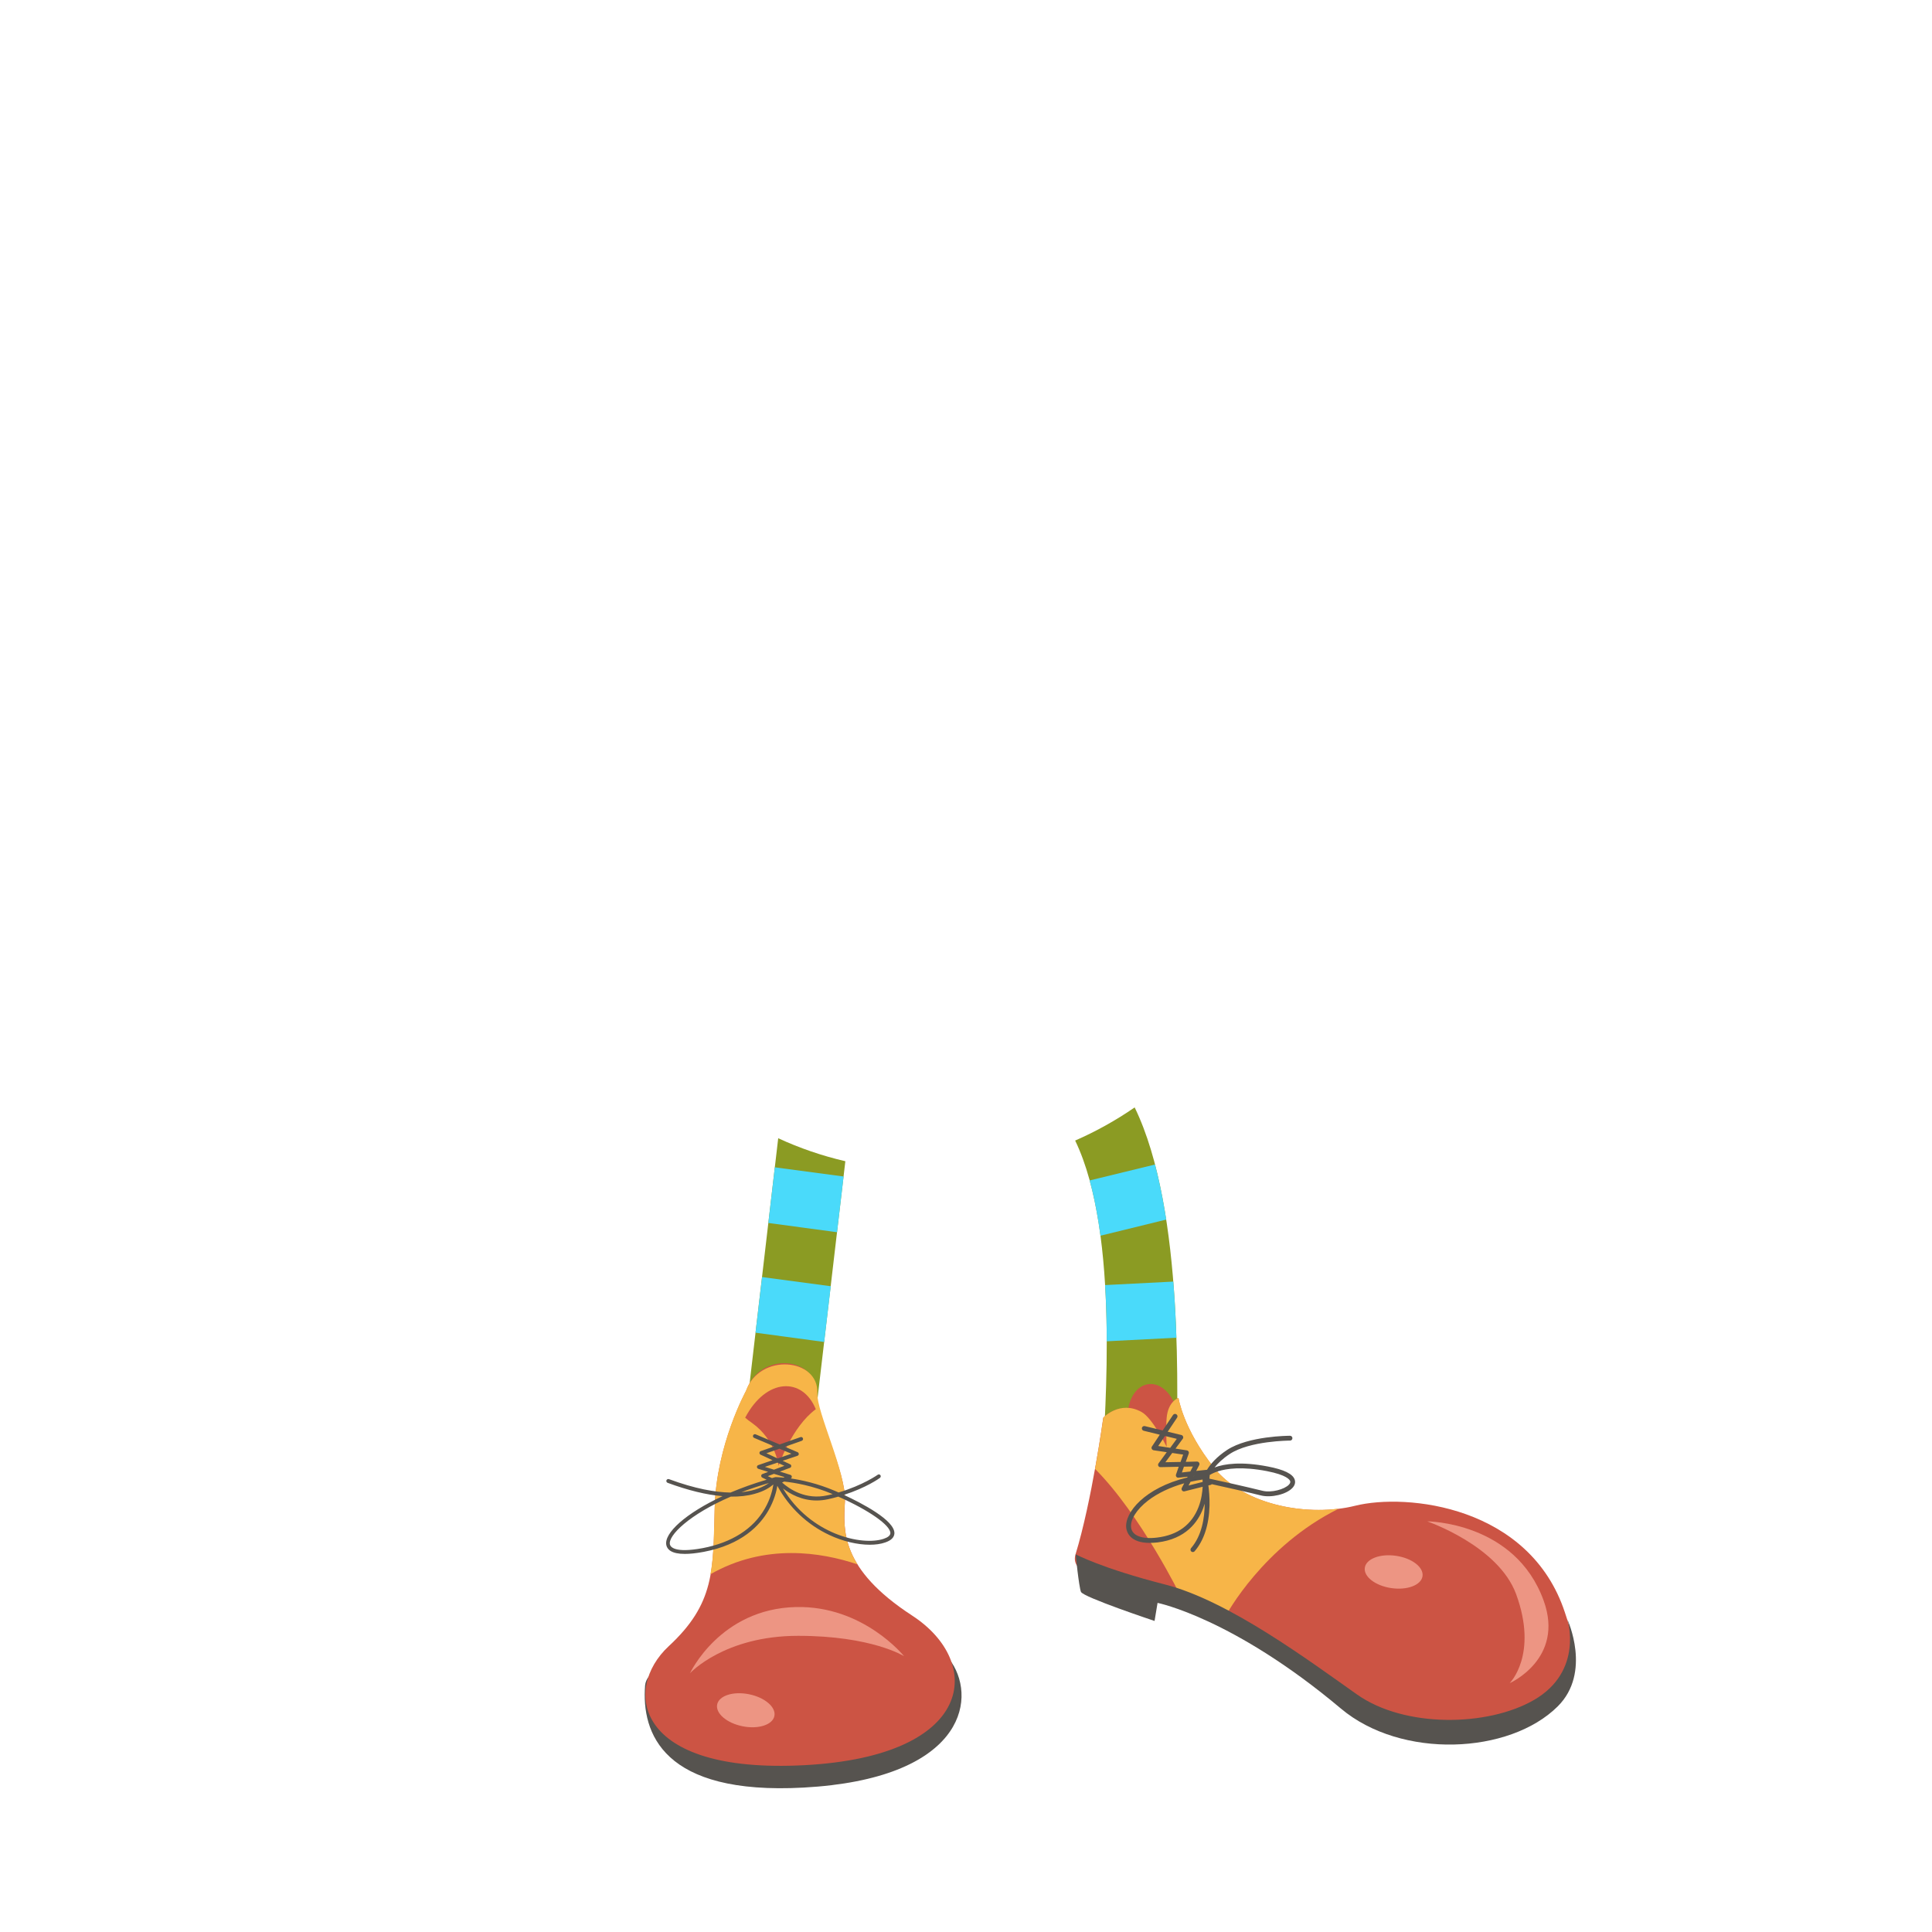<?xml version="1.0" encoding="utf-8"?>
<!-- Generator: Adobe Illustrator 24.2.0, SVG Export Plug-In . SVG Version: 6.00 Build 0)  -->
<svg version="1.1" id="Layer_1" xmlns="http://www.w3.org/2000/svg" xmlns:xlink="http://www.w3.org/1999/xlink" x="0px" y="0px"
	 viewBox="0 0 2000 2000" enable-background="new 0 0 2000 2000" xml:space="preserve">
<g id="ghost-image" display="none">
	<g display="inline" opacity="0.5">
		<path fill="#8A6FE8" d="M1469,1134.6c-57.7-4.7-181.3-73.8-228.1-150.4c-28.4-46.5,24.8-83.6,53.8-36.2
			c31.4,51.3,134.8,115.2,179.9,118.9L1469,1134.6z"/>
		<path fill="#8A6FE8" d="M1525,1005.7l-88.7,33.7c-15.8,6-23.7,23.7-17.8,39.5c6,15.8,23.7,23.7,39.5,17.8l88.7-33.7
			c15.8-6,23.7-23.7,17.8-39.5C1558.6,1007.6,1540.8,999.6,1525,1005.7z"/>
		<path fill="#8A6FE8" d="M1416.4,1155.1l37.8,51.4c10.2,13.6,29.4,16.4,43.1,6.3c13.6-10.2,16.4-29.4,6.3-43.1l-38.8-52.7
			L1416.4,1155.1z"/>
		<path fill="#8A6FE8" d="M1450.7,1158.2l76.8,42.9c14.9,8.2,33.6,2.9,41.8-12c8.2-14.8,2.9-33.6-12-41.8l-57-32.1L1450.7,1158.2z"
			/>
		<path fill="#8A6FE8" d="M1460.3,1121.8l84.6,24.4c16.3,4.7,33.4-4.7,38.2-21c4.7-16.3-4.7-33.4-21-38.2l-86.2-24.9L1460.3,1121.8z
			"/>
		
			<radialGradient id="SVGID_1_" cx="6809.719" cy="-5504.329" r="6.05" gradientTransform="matrix(10.652 0 0 10.652 -71082.141 59733.102)" gradientUnits="userSpaceOnUse">
			<stop  offset="0" style="stop-color:#8065E0"/>
			<stop  offset="1" style="stop-color:#512BD4"/>
		</radialGradient>
		<path fill="url(#SVGID_1_)" d="M1451.6,1168.2c35.6,0,64.4-28.8,64.4-64.4c0-35.6-28.9-64.4-64.4-64.4
			c-35.6,0-64.4,28.8-64.4,64.4C1387.1,1139.3,1416,1168.2,1451.6,1168.2z"/>
		
			<linearGradient id="SVGID_2_" gradientUnits="userSpaceOnUse" x1="432.501" y1="-9634.183" x2="492.279" y2="-9349.471" gradientTransform="matrix(1 0 0 1 694 10730)">
			<stop  offset="0" style="stop-color:#522CD5"/>
			<stop  offset="0.44" style="stop-color:#8A6FE8"/>
		</linearGradient>
		<path fill="url(#SVGID_2_)" d="M1216.5,1374.2c0.7-59.8-7.8-181.1-69.5-282.6l-60.3,36.6c56,92.1,60.2,199.7,58.9,246.6
			C1145.4,1378.6,1181.6,1382.1,1216.5,1374.2z"/>
		<path fill="#522CD5" d="M1145.5,1374.1l55.8-0.3l52.1,298.7l-112.1,0.5c-8.5,0-15-6.8-14.4-15.4L1145.5,1374.1z"/>
		
			<linearGradient id="SVGID_3_" gradientUnits="userSpaceOnUse" x1="468.524" y1="-9358.009" x2="646.134" y2="-9041.353" gradientTransform="matrix(1 0 0 1 694 10730)">
			<stop  offset="0" style="stop-color:#522CD5"/>
			<stop  offset="0.44" style="stop-color:#8A6FE8"/>
		</linearGradient>
		<path fill="url(#SVGID_3_)" d="M1373,1593.9c9.7,7.7,9.5,18.7,8.8,30.4l-2.3,35.8c-0.4,6.4-6,11.7-12.4,11.7l-116.8,0.5
			c-7.3,0-12.8-5.8-12.3-13.1l0.8-37.1c0.9-13.5-3.7-18.4-14.1-31.1c-17.9-21.7-70.7-140-65.7-217.1l57.5-0.3
			C1220.3,1419.5,1280.7,1521.1,1373,1593.9z"/>
		
			<radialGradient id="SVGID_4_" cx="7113.094" cy="-5277.603" r="6.049" gradientTransform="matrix(20.348 -9.260000e-02 9.260000e-02 20.348 -142942.047 109587.891)" gradientUnits="userSpaceOnUse">
			<stop  offset="3.400000e-02" style="stop-color:#522CD5"/>
			<stop  offset="0.996" style="stop-color:#8A6FE8"/>
		</radialGradient>
		<path fill="url(#SVGID_4_)" d="M1381.8,1624.3c0.6-8.2,0.7-16-2.5-22.6l-145.7,0.7c4,5.9,5.7,11.1,5.2,19.7l-0.8,37.1
			c-0.5,7.3,5,13.1,12.3,13.1l116.8-0.5c6.4,0,12-5.3,12.4-11.7L1381.8,1624.3z"/>
		
			<linearGradient id="SVGID_5_" gradientUnits="userSpaceOnUse" x1="103.638" y1="-9638.534" x2="172.368" y2="-9315.179" gradientTransform="matrix(1 0 0 1 694 10730)">
			<stop  offset="0" style="stop-color:#522CD5"/>
			<stop  offset="0.44" style="stop-color:#8A6FE8"/>
		</linearGradient>
		<path fill="url(#SVGID_5_)" d="M847.6,1418.8l-71.3-8.9l40.1-322.5l71.3,8.8L847.6,1418.8z"/>
		<path fill="#522CD5" d="M781.5,1371.7l56.5-0.3l15.6,302l-113.4,0.5c-8.6,0-14.3-6.9-12.7-15.6L781.5,1371.7z"/>
		
			<linearGradient id="SVGID_6_" gradientUnits="userSpaceOnUse" x1="48.799" y1="-9331.011" x2="202.845" y2="-9037.472" gradientTransform="matrix(1 0 0 1 694 10730)">
			<stop  offset="0" style="stop-color:#522CD5"/>
			<stop  offset="0.44" style="stop-color:#8A6FE8"/>
		</linearGradient>
		<path fill="url(#SVGID_6_)" d="M945.7,1595.1c8.7,7.9,8.5,18,6.3,29.8l-6.8,36.2c-1.2,6.5-7.5,11.8-14,11.8l-162.2,0.8
			c-7.4,0-12.2-5.9-10.8-13.2l5.8-37.5c2.6-13.6,0.6-17.7,0.8-35.1c0.5-32.8,15.6-138.2,30.3-216.2l58.2-0.2
			C851.4,1417.6,871.5,1527.9,945.7,1595.1z"/>
		
			<radialGradient id="SVGID_7_" cx="7124.366" cy="-5260.479" r="6.049" gradientTransform="matrix(22.145 -0.101 0.101 22.122 -156376.703 118629.586)" gradientUnits="userSpaceOnUse">
			<stop  offset="3.400000e-02" style="stop-color:#522CD5"/>
			<stop  offset="0.996" style="stop-color:#8A6FE8"/>
		</radialGradient>
		<path fill="url(#SVGID_7_)" d="M763.9,1622.9l-5.8,37.5c-1.4,7.3,3.5,13.3,10.8,13.2l162.2-0.7c6.5,0,12.8-5.3,14-11.8l6.8-36.2
			c1.6-8.6,2.1-16.2-1-22.8l-185.9,0.8C765.4,1609.6,765.5,1614.4,763.9,1622.9z"/>
		<path fill="#8A6FE8" d="M804,455.8L736.5,483l-18.4-73.1l48.4-19.5L804,455.8z"/>
		<path fill="#512BD4" d="M788.8,582c38.2,0,69.1-30.9,69.1-69.1s-30.9-69.1-69.1-69.1s-69.1,30.9-69.1,69.1
			C719.7,551,750.7,582,788.8,582z"/>
		
			<radialGradient id="SVGID_8_" cx="7339.826" cy="-5143.403" r="6.049" gradientTransform="matrix(61.95 0 0 61.95 -453685.031 319400.906)" gradientUnits="userSpaceOnUse">
			<stop  offset="0.474" style="stop-color:#A08BE8"/>
			<stop  offset="0.862" style="stop-color:#8065E0"/>
		</radialGradient>
		<path fill="url(#SVGID_8_)" d="M1300.2,939.7C1325,844.2,1309,768,1309,768h22.4l0.5-0.4c-32.2-175.2-185.6-307.9-370-307.9
			c-207.8,0-376.3,168.5-376.3,376.3s168.4,376.3,376.3,376.3c164,0,303.5-104.9,355-251.2C1318.4,954.8,1318.3,943.6,1300.2,939.7z
			"/>
		<path fill="#D8CFF7" d="M1286.4,1026.5H637.5c14.6,24.8,31.9,47.7,51.5,68.4h545.8C1254.5,1074.2,1271.8,1051.3,1286.4,1026.5z"/>
		
			<radialGradient id="SVGID_9_" cx="7310.328" cy="-5167.413" r="6.049" gradientTransform="matrix(48.258 0 0 48.258 -351550.406 250068.375)" gradientUnits="userSpaceOnUse">
			<stop  offset="9.330000e-02" style="stop-color:#E1DFDD"/>
			<stop  offset="0.9" style="stop-color:#FFFFFF"/>
		</radialGradient>
		<path fill="url(#SVGID_9_)" d="M1300.2,939.7c24.6-94.3,9.2-169.7,8.9-171.6H918.6c0,0-24.6-2.5-24.6,20s0.9,85.9,0.9,156.2
			c0,14.4,11.8,21.4,21.1,21.4C916.1,965.6,1256.6,965.6,1300.2,939.7z"/>
		<path fill="#A08BE8" d="M1065,939.9c0,0,60.1-47.5,71.8-56.3c11.7-8.8,22-9.3,32.7,0s70.8,56.3,70.8,56.3H1065z"/>
		<path fill="#512BD4" d="M1315.4,965.3c0,0,10.4-20.1-15.2-25.7c0-0.1-383.8-0.3-383.8-0.3c-8.9,0-20.4-5.3-21.4-14
			c0,6.2,0,12.5,0,18.8c0,13.1,9.8,20,18.5,21.2c0.9,0.1,1.8,0.2,2.7,0.2h26.2L1315.4,965.3z"/>
		<path fill="#512BD4" d="M1286.5,851.6c0.4-27.3-12.4-49.7-28.7-49.9s-29.8,21.7-30.2,49c-0.4,27.3,12.4,49.7,28.7,49.9
			C1272.6,900.9,1286.1,879,1286.5,851.6z"/>
		<path fill="#8065E0" d="M1256.7,825c-10.8,10.8-10.8,28.2,0,38.9c7.4,7.4,17.8,9.7,27.2,7c1.6-5.9,2.5-12.4,2.6-19.3
			c0.2-13.4-2.8-25.6-7.8-34.6C1270.9,816.4,1262.8,819,1256.7,825z"/>
		<path fill="#512BD4" d="M1020.8,900.9c16.3-0.2,29.1-22.6,28.7-49.9s-13.9-49.3-30.2-49c-16.2,0.2-29.1,22.6-28.7,49.9
			C991,879.2,1004.5,901.2,1020.8,900.9z"/>
		<path fill="#8065E0" d="M1019.8,826.6c-10.8,10.8-10.8,28.2,0,38.9c7.3,7.3,17.7,9.6,27,7c1.8-6.5,2.8-13.8,2.6-21.6
			c-0.2-12.4-3.1-23.7-7.7-32.3C1033.9,818,1025.8,820.6,1019.8,826.6z"/>
		<path fill="#512BD4" d="M1084.8,1115.2l123.2-0.6l-0.5-108.9l-123.2,0.6L1084.8,1115.2z"/>
		<path fill="#FFFFFF" d="M1106.1,1074.5c-0.8,0-1.5-0.3-2.1-0.8c-0.6-0.6-0.9-1.2-0.9-2c0-0.8,0.3-1.5,0.9-2
			c0.6-0.6,1.3-0.8,2.1-0.8c0.8,0,1.5,0.3,2.1,0.8c0.6,0.5,0.9,1.2,0.9,2s-0.3,1.4-0.9,2C1107.7,1074.2,1107,1074.5,1106.1,1074.5z"
			/>
		<path fill="#FFFFFF" d="M1138.9,1074h-5.3l-14.1-22.1c-0.3-0.5-0.7-1.2-0.9-1.8h-0.1c0.1,0.6,0.2,2,0.2,4.1l0,19.7h-4.7l-0.1-30.1
			h5.7l13.6,21.6c0.6,0.9,0.9,1.5,1.1,1.8h0.1c-0.2-0.8-0.2-2.2-0.2-4.1l0-19.4h4.7L1138.9,1074z"/>
		<path fill="#FFFFFF" d="M1161.8,1073.9l-16.5,0l-0.1-30.1l15.8,0v4.2l-10.9,0l0,8.5l10.1,0v4.2l-10.1,0l0,8.9l11.6,0
			L1161.8,1073.9L1161.8,1073.9z"/>
		<path fill="#FFFFFF" d="M1185.2,1048l-8.4,0l0.1,25.9h-4.9l-0.1-25.9l-8.4,0v-4.2l21.7-0.1L1185.2,1048z"/>
		<path fill="#8A6FE8" d="M529.4,1254.2l40.2,57.3c10.8,15.2,31.9,18.7,47.2,7.9c15.2-10.8,18.7-31.9,7.9-47.1L575,1203
			L529.4,1254.2z"/>
		<path fill="#8A6FE8" d="M460.1,1232.5l-11.1,69.2c-2.8,18.4,9.8,35.7,28.3,38.5c18.4,2.8,35.7-9.8,38.5-28.3l11.4-70.9
			L460.1,1232.5z"/>
		<path fill="#8A6FE8" d="M505,1240.3l-9.3,69.4c-2.4,18.5,10.8,35.4,29.2,37.8c18.5,2.4,35.4-10.8,37.8-29.2l9.6-71.2L505,1240.3z"
			/>
		<path fill="#8A6FE8" d="M442.7,1211.8l-25.1,65.4c-6.6,17.5,2.3,37,19.8,43.5c17.5,6.6,37-2.3,43.5-19.8l25.7-67.1L442.7,1211.8z"
			/>
		
			<linearGradient id="SVGID_10_" gradientUnits="userSpaceOnUse" x1="-100.867" y1="-9870.47" x2="-100.867" y2="-9489.58" gradientTransform="matrix(1 0 0 1 694 10730)">
			<stop  offset="0.249" style="stop-color:#967FE6"/>
			<stop  offset="1" style="stop-color:#8A6FE8"/>
		</linearGradient>
		<path fill="url(#SVGID_10_)" d="M489.3,1240.4c-27.9-57-44.2-154.4,1.8-241.6c28-52.9,89.2-120,222.3-139.3l10.7,73.8
			c-80.8,11.7-138.5,46.4-167,100.3c-30.8,58.4-22.6,129.4-0.8,174L489.3,1240.4z"/>
		
			<radialGradient id="SVGID_11_" cx="6799.815" cy="-5493.138" r="6.049" gradientTransform="matrix(11.399 0 0 11.399 -76773.664 63477.133)" gradientUnits="userSpaceOnUse">
			<stop  offset="0" style="stop-color:#8065E0"/>
			<stop  offset="1" style="stop-color:#512BD4"/>
		</radialGradient>
		<path fill="url(#SVGID_11_)" d="M739,954.1c38.1,0,68.9-30.8,68.9-68.9S777,816.3,739,816.3s-68.9,30.8-68.9,68.9
			C670.1,923.2,700.9,954.1,739,954.1z"/>
		
			<radialGradient id="SVGID_12_" cx="7118.895" cy="-5267.982" r="6.049" gradientTransform="matrix(22.729 0 0 22.729 -161301.922 120890.766)" gradientUnits="userSpaceOnUse">
			<stop  offset="0" style="stop-color:#8065E0"/>
			<stop  offset="1" style="stop-color:#512BD4"/>
		</radialGradient>
		<path fill="url(#SVGID_12_)" d="M508.6,1277.3c39.1,0,70.8-31.7,70.8-70.8s-31.7-70.8-70.8-70.8s-70.8,31.7-70.8,70.8
			C437.9,1245.7,469.5,1277.3,508.6,1277.3z"/>
		<path fill="#D8CFF7" d="M739.7,415.8c-26.2,7-53.3-8.4-60.5-34.4c-7.2-26,8.2-52.7,34.5-59.7c26.2-7,53.3,8.4,60.5,34.4
			C781.4,382.1,766,408.8,739.7,415.8z"/>
	</g>
	<g display="inline">
		
			<radialGradient id="SVGID_13_" cx="1010.937" cy="190.407" r="787.427" gradientTransform="matrix(1 0 0 -1 0 2000)" gradientUnits="userSpaceOnUse">
			<stop  offset="0.532" style="stop-color:#FAE969"/>
			<stop  offset="0.961" style="stop-color:#FBB03B"/>
		</radialGradient>
		<path fill="url(#SVGID_13_)" d="M79.4,543.9c126.4,304.5,138.4,601.9,59.6,838.6c-112.3,337.1-25.2,513.5,589.3,568.9
			s1213.1-28,1127-427.4c-92.3-428.3,158.8-636.6,57.6-1153.9c-30.4-155.4-141.4-242-349.8-287.2H539.9
			C206,157.5-12.2,323.2,79.4,543.9z"/>
		
			<radialGradient id="SVGID_14_" cx="1011.379" cy="193.376" r="787.482" gradientTransform="matrix(1 0 0 -1 0 2000)" gradientUnits="userSpaceOnUse">
			<stop  offset="0.532" style="stop-color:#FAE969"/>
			<stop  offset="0.961" style="stop-color:#FBB03B"/>
		</radialGradient>
		<path fill="url(#SVGID_14_)" d="M79.4,543.9c126.4,304.5,138.4,601.9,59.6,838.6c-112.3,337.1-25.2,513.5,589.3,568.9
			s1213.1-28,1127-427.4c-92.3-428.3,158.8-636.6,57.6-1153.9c-30.4-155.4-155.3-250.6-349.8-287.2S858.6,25.8,539.9,83
			S-12.2,323.2,79.4,543.9z"/>
		
			<radialGradient id="SVGID_15_" cx="1042.314" cy="1589.614" r="1364.031" gradientTransform="matrix(1 0 0 -1 0 2000)" gradientUnits="userSpaceOnUse">
			<stop  offset="0" style="stop-color:#E8D441"/>
			<stop  offset="0.62" style="stop-color:#F5E35D"/>
			<stop  offset="0.999" style="stop-color:#FAE969"/>
		</radialGradient>
		<path opacity="0.43" fill="url(#SVGID_15_)" enable-background="new    " d="M1154,1474l747.4-1147.5
			c-29.1-86.1-91.2-150.6-181-193.9l-637.5,1366L1456.4,67.8c-81.5-8.9-183.7-15.7-293.7-18.7l-120.5,1339.8L909.2,49.3
			c-100.5,3-199.6,9.8-288.8,21.4l381.1,1427.9L363.1,130.8c-79.6,29.8-148.1,68.7-199.8,114.5c-6.9,6.9-13.6,13.5-20.2,19.9
			L930.4,1474L89,567.5c1.5,3.7,2.9,7.4,4.3,11.1c0.1,0.2,0.2,0.4,0.2,0.7c5.8,15,11.3,30,16.6,44.9c0,0,0,0.1,0.1,0.2
			c1.3,3.7,2.6,7.3,3.8,11c0.1,0.2,0.2,0.5,0.3,0.8c5.1,14.8,9.8,29.5,14.4,44.2c0.1,0.3,0.2,0.5,0.2,0.8c1.1,3.5,2.1,7,3.2,10.5
			c0.1,0.4,0.2,0.8,0.4,1.2c4.3,14.4,8.3,28.7,12.1,43c0.1,0.6,0.3,1.1,0.4,1.7c0.9,3.3,1.7,6.5,2.5,9.8c0.2,0.7,0.3,1.3,0.5,2
			c3.5,13.9,6.8,27.8,9.9,41.7c0.2,0.9,0.4,1.7,0.6,2.6c0.7,3,1.3,6.1,2,9.1c0.2,0.9,0.4,1.8,0.6,2.7c2.1,10.2,4.2,20.5,6.1,30.7
			c0.1,0.3,0.1,0.5,0.2,0.8c0.6,3,1.1,5.9,1.6,8.9c0.2,1.1,0.4,2.2,0.6,3.3c0.5,2.8,1,5.7,1.5,8.5c0.2,1.1,0.4,2.2,0.6,3.3
			c0.5,2.9,1,5.9,1.4,8.8c0,0,0,0,0,0c1.1,6.7,2.1,13.4,3,20.1c0.1,0.7,0.2,1.3,0.3,2c0.4,2.8,0.8,5.6,1.2,8.4
			c0.2,1.2,0.3,2.4,0.5,3.6c0.4,2.7,0.7,5.5,1.1,8.2c0.1,1.2,0.3,2.3,0.4,3.5c0.4,2.8,0.7,5.7,1,8.5l769.4,626.2L188,1098.8
			c0,0,0,0.1,0,0.1c-0.4,12.9-1,25.8-1.9,38.5c0,0,0,0.1,0,0.1c-0.9,12.8-1.9,25.4-3.2,37.9c0,0,0,0.1,0,0.1
			c-1.3,12.6-2.8,25-4.5,37.3c0,0,0,0.1,0,0.1c-1.7,12.4-3.7,24.6-5.8,36.8l698.1,311.9l-722.7-207.3c0,0,0,0,0,0
			c-1.1,3.8-2.3,7.6-3.5,11.4c-0.4,1.1-0.7,2.3-1.1,3.4c-0.4,1.4-0.9,2.8-1.3,4.2c-1,3-2,6.1-3,9.1c-0.9,2.6-1.7,5.1-2.5,7.6
			c-0.3,0.8-0.5,1.7-0.8,2.5c-0.6,1.7-1.1,3.4-1.6,5.1c-0.3,1-0.6,2-1,3c-0.5,1.5-0.9,3-1.4,4.5c-0.3,1.1-0.7,2.2-1,3.3
			c-0.4,1.4-0.9,2.8-1.3,4.2c-0.3,1.1-0.7,2.2-1,3.4c-0.4,1.3-0.8,2.7-1.2,4c-0.3,1.1-0.7,2.3-1,3.4c-0.4,1.3-0.8,2.6-1.1,3.9
			c-0.3,1.2-0.7,2.3-1,3.5c-0.4,1.3-0.7,2.5-1.1,3.8c-0.3,1.2-0.7,2.3-1,3.5c-0.3,1.2-0.7,2.5-1,3.7c-0.3,1.2-0.7,2.4-1,3.6
			c-0.3,1.2-0.6,2.4-1,3.6s-0.6,2.4-0.9,3.6c-0.3,1.2-0.6,2.3-0.9,3.5c-0.3,1.2-0.6,2.4-0.9,3.6c-0.3,1.2-0.6,2.3-0.8,3.4
			c-0.3,1.2-0.6,2.4-0.9,3.6c-0.3,1.1-0.5,2.2-0.8,3.3c-0.3,1.2-0.6,2.4-0.9,3.7c-0.2,1.1-0.5,2.2-0.7,3.2c-0.3,1.2-0.6,2.5-0.8,3.7
			c-0.2,1-0.4,2-0.7,3c-0.8,3.5-1.5,7-2.2,10.4l752.5,112h351.7l640.1-95.2c-2.9-14.2-5.3-28.2-7.5-41.9c0-0.2-0.1-0.4-0.1-0.6
			c-0.4-2.5-0.8-5-1.1-7.6c-0.1-0.4-0.1-0.7-0.2-1.1c-0.4-2.5-0.7-4.9-1-7.3c-0.1-0.3-0.1-0.7-0.1-1c-1.8-13.1-3.2-26.1-4.4-38.8
			c0-0.5-0.1-0.9-0.1-1.4c-0.2-2.1-0.4-4.3-0.6-6.4c-0.1-0.7-0.1-1.4-0.2-2.1c-0.2-2.1-0.3-4.1-0.5-6.1c-0.1-0.7-0.1-1.4-0.2-2.2
			c-0.1-2.1-0.3-4.1-0.4-6.1c0-0.6-0.1-1.2-0.1-1.8c-0.1-2.2-0.3-4.3-0.4-6.5v0L1233.4,1553l602.6-269.2c0,0,0,0,0,0
			c0.2-3.4,0.4-6.7,0.6-10c0-0.3,0-0.5,0.1-0.8c0.2-3.3,0.4-6.7,0.7-10l0,0c0.8-10.2,1.7-20.4,2.8-30.4c0-0.3,0.1-0.6,0.1-0.8
			c0.3-3.1,0.7-6.3,1-9.4c0-0.2,0-0.3,0.1-0.5c1.1-9.9,2.4-19.7,3.8-29.5c0.1-0.4,0.1-0.9,0.2-1.3c0.4-2.8,0.8-5.6,1.2-8.4
			c0.1-0.4,0.1-0.9,0.2-1.3c1-6.5,2-12.9,3.1-19.4c0-0.1,0-0.1,0-0.2c0.5-3,1-6,1.5-9.1c0.1-0.6,0.2-1.2,0.3-1.9
			c0.4-2.6,0.9-5.1,1.3-7.6c0.1-0.6,0.2-1.3,0.3-1.9c0.5-2.8,1-5.7,1.6-8.6c0-0.2,0.1-0.4,0.1-0.7c0.6-3.2,1.2-6.5,1.8-9.7
			L1134.7,1550l764.7-622.3c1.2-5.7,2.4-11.4,3.6-17.1c0,0,0,0,0-0.1c6.6-31.5,12.8-63.7,18.1-96.9c0,0,0-0.1,0-0.1
			c0.5-2.9,0.9-5.9,1.4-8.8c0-0.2,0.1-0.4,0.1-0.6c0.4-2.8,0.8-5.6,1.3-8.4c0-0.3,0.1-0.6,0.1-0.9c0.4-2.7,0.8-5.5,1.2-8.2
			c0.1-0.3,0.1-0.7,0.1-1c0.4-2.7,0.8-5.4,1.1-8.1c0.1-0.4,0.1-0.8,0.2-1.1c0.4-2.7,0.7-5.4,1.1-8.1c0.1-0.4,0.1-0.8,0.2-1.2
			c0.3-2.7,0.7-5.4,1-8.2c0.1-0.4,0.1-0.8,0.1-1.1c0.3-2.8,0.7-5.5,1-8.3c0-0.3,0.1-0.7,0.1-1c0.3-2.8,0.6-5.7,0.9-8.5
			c0-0.3,0.1-0.6,0.1-0.9c0.3-3,0.6-5.9,0.9-8.9c0-0.2,0-0.4,0.1-0.6c0.3-3.1,0.6-6.2,0.9-9.4c0,0,0-0.1,0-0.1
			c2.6-29,4.2-58.9,4.6-90c0,0,0,0,0,0L1154,1474z"/>
		<path fill="#9C9894" d="M105.1,1511.7c-44.7,253.8,92.7,391.8,623.3,439.7c614.5,55.4,1213.1-28,1127-427.4
			c-0.6-2.6-1.1-5.1-1.6-7.7C1577.2,1503.3,599.6,1462.6,105.1,1511.7z"/>
	</g>
</g>
<g id="bot-base" display="none">
	<g display="inline">
		
			<radialGradient id="SVGID_16_" cx="7339.826" cy="-5143.403" r="6.049" gradientTransform="matrix(61.95 0 0 61.95 -453685.031 319400.906)" gradientUnits="userSpaceOnUse">
			<stop  offset="0.474" style="stop-color:#A08BE8"/>
			<stop  offset="0.862" style="stop-color:#8065E0"/>
		</radialGradient>
		<path fill="url(#SVGID_16_)" d="M1300.2,939.7C1325,844.2,1309,768,1309,768h22.4l0.5-0.4c-32.2-175.2-185.6-307.9-370-307.9
			c-207.8,0-376.3,168.5-376.3,376.3s168.4,376.3,376.3,376.3c164,0,303.5-104.9,355-251.2C1318.4,954.8,1318.3,943.6,1300.2,939.7z
			"/>
		<path fill="#D8CFF7" d="M1286.4,1026.5H637.5c14.6,24.8,31.9,47.7,51.5,68.4h545.8C1254.5,1074.2,1271.8,1051.3,1286.4,1026.5z"/>
		
			<radialGradient id="SVGID_17_" cx="7310.328" cy="-5167.413" r="6.049" gradientTransform="matrix(48.258 0 0 48.258 -351550.406 250068.375)" gradientUnits="userSpaceOnUse">
			<stop  offset="9.330000e-02" style="stop-color:#E1DFDD"/>
			<stop  offset="0.9" style="stop-color:#FFFFFF"/>
		</radialGradient>
		<path fill="url(#SVGID_17_)" d="M1300.2,939.7c24.6-94.3,9.2-169.7,8.9-171.6H918.6c0,0-24.6-2.5-24.6,20s0.9,85.9,0.9,156.2
			c0,14.4,11.8,21.4,21.1,21.4C916.1,965.6,1256.6,965.6,1300.2,939.7z"/>
		<path fill="#A08BE8" d="M1065,939.9c0,0,60.1-47.5,71.8-56.3c11.7-8.8,22-9.3,32.7,0s70.8,56.3,70.8,56.3H1065z"/>
		<path fill="#512BD4" d="M1315.4,965.3c0,0,10.4-20.1-15.2-25.7c0-0.1-383.8-0.3-383.8-0.3c-8.9,0-20.4-5.3-21.4-14
			c0,6.2,0,12.5,0,18.8c0,13.1,9.8,20,18.5,21.2c0.9,0.1,1.8,0.2,2.7,0.2h26.2L1315.4,965.3z"/>
		<path fill="#512BD4" d="M1084.8,1115.2l123.2-0.6l-0.5-108.9l-123.2,0.6L1084.8,1115.2z"/>
		<path fill="#FFFFFF" d="M1106.1,1074.5c-0.8,0-1.5-0.3-2.1-0.8c-0.6-0.6-0.9-1.2-0.9-2c0-0.8,0.3-1.5,0.9-2
			c0.6-0.6,1.3-0.8,2.1-0.8c0.8,0,1.5,0.3,2.1,0.8c0.6,0.5,0.9,1.2,0.9,2s-0.3,1.4-0.9,2C1107.7,1074.2,1107,1074.5,1106.1,1074.5z"
			/>
		<path fill="#FFFFFF" d="M1138.9,1074h-5.3l-14.1-22.1c-0.3-0.5-0.7-1.2-0.9-1.8h-0.1c0.1,0.6,0.2,2,0.2,4.1l0,19.7h-4.7l-0.1-30.1
			h5.7l13.6,21.6c0.6,0.9,0.9,1.5,1.1,1.8h0.1c-0.2-0.8-0.2-2.2-0.2-4.1l0-19.4h4.7L1138.9,1074z"/>
		<path fill="#FFFFFF" d="M1161.8,1073.9l-16.5,0l-0.1-30.1l15.8,0v4.2l-10.9,0l0,8.5l10.1,0v4.2l-10.1,0l0,8.9l11.6,0
			L1161.8,1073.9L1161.8,1073.9z"/>
		<path fill="#FFFFFF" d="M1185.2,1048l-8.4,0l0.1,25.9h-4.9l-0.1-25.9l-8.4,0v-4.2l21.7-0.1L1185.2,1048z"/>
	</g>
	<g display="inline">
		<ellipse fill="#CC5444" cx="1153.7" cy="943.1" rx="81.2" ry="67"/>
		
			<ellipse transform="matrix(0.969 -0.246 0.246 0.969 -189.096 311.091)" fill="#ED9583" cx="1150.2" cy="912.1" rx="24.9" ry="16.9"/>
	</g>
	<g display="inline">
		<path fill="#DC624F" d="M529.9,1254.2l40.2,57.3c10.8,15.2,31.9,18.7,47.2,7.9c15.2-10.8,18.7-31.9,7.9-47.1l-49.7-69.3
			L529.9,1254.2z"/>
		<path fill="#DC624F" d="M460.6,1232.5l-11.1,69.2c-2.8,18.4,9.8,35.7,28.3,38.5c18.4,2.8,35.7-9.8,38.5-28.3l11.4-70.9
			L460.6,1232.5z"/>
		<path fill="#DC624F" d="M505.4,1240.3l-9.3,69.4c-2.4,18.5,10.8,35.4,29.2,37.8c18.5,2.4,35.4-10.8,37.8-29.2l9.6-71.2
			L505.4,1240.3z"/>
		<path fill="#DC624F" d="M443.2,1211.8l-25.1,65.4c-6.6,17.5,2.3,37,19.8,43.5c17.5,6.6,37-2.3,43.5-19.8l25.7-67.1L443.2,1211.8z"
			/>
		<path fill="#8B9B23" d="M489.8,1240.4c-27.9-57-44.2-154.4,1.8-241.6c28-52.9,89.2-120,222.3-139.3l10.7,73.8
			c-80.8,11.7-138.5,46.4-167,100.3c-30.8,58.4-22.6,129.4-0.8,174L489.8,1240.4z"/>
		<path fill="#DC624F" d="M739.4,954.1c38.1,0,68.9-30.8,68.9-68.9s-30.8-68.9-68.9-68.9s-68.9,30.8-68.9,68.9
			C670.5,923.2,701.4,954.1,739.4,954.1z"/>
		<path fill="#CC5444" d="M509.1,1277.3c39.1,0,70.8-31.7,70.8-70.8s-31.7-70.8-70.8-70.8s-70.8,31.7-70.8,70.8
			C438.3,1245.7,470,1277.3,509.1,1277.3z"/>
		<path fill="#4ADAFA" d="M486.1,1009.7c-8.5,18.2-14.4,36.7-18.1,55.2l72.1,20.4c3-17.6,8.6-35.1,17.3-51.6
			c0.6-1.1,1.2-2.2,1.8-3.3L486.1,1009.7z"/>
		<path fill="#4ADAFA" d="M590.6,990.7c13.9-12.9,30.3-23.9,49.1-32.8l-54.9-55.4c-18.3,10.8-33.8,22.8-46.8,35.2L590.6,990.7z"/>
	</g>
	<g display="inline">
		<path fill="#8B9B23" d="M1313.5,971.5c-8.4,21.8-18.8,42.6-30.9,62.2c57.5,54.7,142.1,97.3,186.9,100.9l5.6-67.6
			C1436.7,1063.8,1356,1017,1313.5,971.5z"/>
		<path fill="#4ADAFA" d="M1306.2,1054.4c15.1,12.2,31.2,23.4,47.4,33.4l37.2-55.7c-16.4-9.9-32.8-21.3-47.6-33.3L1306.2,1054.4z"/>
		<path fill="#CC5444" d="M1520.6,995.9l-83.6,44.8c-14.9,8-20.5,26.6-12.6,41.4c8,14.9,26.5,20.5,41.4,12.6l83.6-44.8
			c14.9-8,20.5-26.5,12.6-41.4C1554.1,993.5,1535.5,987.9,1520.6,995.9z"/>
		<path fill="#CC5444" d="M1452.4,1169.1c35.6,0,64.4-28.8,64.4-64.4s-28.9-64.4-64.4-64.4c-35.6,0-64.4,28.8-64.4,64.4
			C1388,1140.2,1416.8,1169.1,1452.4,1169.1z"/>
		<g>
			<g>
				<path fill="#56534F" d="M1339.8,1258.8c-3.1,0-6.3-1.2-8.6-3.7c-4.6-4.8-4.5-12.4,0.3-17l377.3-363.9c4.8-4.6,12.4-4.5,17,0.3
					s4.5,12.4-0.3,17l-377.3,363.9C1345.8,1257.6,1342.8,1258.8,1339.8,1258.8z"/>
			</g>
			<circle fill="#8B9B23" cx="1718.2" cy="883.4" r="31.8"/>
			<circle fill="#8B9B23" cx="1340.9" cy="1248.4" r="31.8"/>
		</g>
		<g>
			<path fill="#DC624F" d="M1550.4,1078.5l-56.2-12.9c-16.5-3.9-32.9,6.3-36.8,22.8c-3.9,16.5,6.3,32.9,22.7,36.8l56.2,12.9
				c16.5,3.9,32.9-6.3,36.8-22.8C1577.2,1098.8,1566.9,1082.3,1550.4,1078.5z"/>
			<path fill="#DC624F" d="M1528.6,1112.6l-56.4-11.8c-16.5-3.6-32.8,7-36.4,23.4c-3.6,16.5,7,32.8,23.4,36.4l56.4,11.8
				c16.5,3.6,32.8-7,36.4-23.4C1555.7,1132.5,1545.1,1116.2,1528.6,1112.6z"/>
			<path fill="#DC624F" d="M1492.3,1138.9l-56.4-11.8c-16.5-3.6-32.8,7-36.4,23.4c-3.6,16.5,7,32.8,23.4,36.4l56.4,11.8
				c16.5,3.6,32.8-7,36.4-23.4C1519.4,1158.7,1508.9,1142.4,1492.3,1138.9z"/>
		</g>
	</g>
	<g display="inline">
		<path fill="#4ADAFA" d="M1024.9,665.4c30.8,0,57.5,21.5,71.3,53.1c-4.1-51.1-36.2-90.9-75.1-90.9c-41.7,0-75.5,45.7-75.5,102
			c0,4.3,0.2,8.5,0.6,12.7C955,698.1,986.9,665.4,1024.9,665.4z"/>
		<path fill="#4ADAFA" d="M1179.3,665.4c-30.8,0-57.5,21.5-71.3,53.1c4.1-51.1,36.2-90.9,75.1-90.9c41.7,0,75.6,45.7,75.6,102
			c0,4.3-0.2,8.5-0.6,12.7C1249.1,698.1,1217.2,665.4,1179.3,665.4z"/>
		<g>
			<path fill="#CC5444" d="M1431.6,566.1c-1.8-11.5-8.1-21.2-16.7-27.7c1.1-4.8,1.4-9.9,0.6-15c-0.6-3.8-1.7-7.3-3.3-10.6
				c10.7-10.6,16.3-26,13.8-42c-4.2-26.4-29-44.4-55.4-40.2c-6.4,1-12.3,3.2-17.5,6.4c-9.3-8.8-22.4-13.3-36.1-11.1
				c-0.1,0-0.2,0-0.3,0c-7.9-15.2-24.9-24.4-42.7-21.5c-10.4,1.6-19.3,7.1-25.5,14.8c-5.2-14.1-18.7-24.1-34.6-24.1
				c-12.5,0-23.5,6.2-30.1,15.6c-5.9-6.2-14.2-10.1-23.4-10.1c-17.9,0-32.4,14.5-32.4,32.4c0,0.5,0,1,0,1.5
				c-3.7-0.3-7.5-0.1-11.4,0.5c-22.1,3.5-38.6,21-41.8,42c131.5,41.3,231.8,152.8,257.1,290.6l-0.5,0.4H1309c0,0,1.6,7.4,3,20.6
				c4.4,0.6,8.9,0.6,13.5-0.2c25.4-4,42.7-27.9,38.7-53.3c-1.3-8.4-4.8-15.9-9.8-22c1.5-1.7,2.8-3.7,3.8-5.7
				c5.9,1.7,12.3,2.2,18.8,1.2c23.4-3.7,39.3-25.6,35.6-49c-1.6-9.8-6.4-18.3-13.1-24.7c3.6-6.1,5.2-13.5,4-21
				c0-0.2-0.1-0.4-0.1-0.7C1422.6,606.7,1434.9,586.9,1431.6,566.1z"/>
			<path fill="#E86E58" d="M1295.1,488.4c4.5-6.2,11.4-10.5,19.6-11.4c15.3-1.7,29.1,9.4,30.8,24.7c0.2,1.8,0.2,3.6,0.1,5.4
				c3.9-5.4,5.9-12.2,5.1-19.4c-1.7-15.3-15.5-26.4-30.8-24.7C1306.3,464.5,1296.1,475.4,1295.1,488.4z"/>
			<path fill="#E86E58" d="M1217.5,549.5c-1.8-7.4-0.7-15.5,3.9-22.3c8.6-12.8,25.9-16.2,38.7-7.6c1.5,1,2.9,2.2,4.1,3.4
				c-1.6-6.5-5.5-12.4-11.5-16.4c-12.8-8.6-30.1-5.2-38.7,7.6C1206.5,525.5,1208.2,540.3,1217.5,549.5z"/>
			<path fill="#E86E58" d="M1294.2,586.1c3-6.8,8.8-12.5,16.6-15.2c14.6-5.1,30.3,2.2,35.3,16.3c0.6,1.7,1,3.3,1.2,5
				c2.7-6,3.1-12.9,0.8-19.5c-4.9-14.1-20.7-21.4-35.3-16.3C1300,560.9,1292.4,573.5,1294.2,586.1z"/>
			<path fill="#E86E58" d="M1225.1,494.5c-1.8-7.4-0.7-15.5,3.9-22.3c8.6-12.8,25.9-16.2,38.7-7.6c1.5,1,2.9,2.2,4.1,3.4
				c-1.6-6.5-5.5-12.4-11.5-16.4c-12.8-8.6-30.1-5.2-38.7,7.6C1214.1,470.4,1215.8,485.2,1225.1,494.5z"/>
			<path fill="#E86E58" d="M1329.4,652.2c4.7-5.8,11.8-9.8,20-10.4c15.4-1.1,28.7,10.1,29.8,25c0.1,1.8,0.1,3.5-0.1,5.2
				c4.1-5.1,6.4-11.6,5.9-18.6c-1.1-14.9-14.4-26.1-29.8-25C1341.6,629.4,1331,639.6,1329.4,652.2z"/>
		</g>
		<g>
			<path fill="#8B9B23" d="M747.6,506.6c3.2-87.9-4.4-130.6-9.4-148.7c-2.2-7.8-0.1-16.2,5.5-22.1c22.6-23.9,85.4-78.4,185-74.8
				c80.6,2.9,112.8,13.9,117.9,44.7s53.2,157.9,66.4,171C1126.1,489.9,747.6,506.6,747.6,506.6z"/>
			<path fill="#4ADAFA" d="M747.6,506.6c0,0,378.4-16.7,365.2-29.8c-6.4-6.4-21.1-39.8-35.1-75.9c-14-9.8-32-20.3-79.3-23.2
				c-108.4-6.6-210.7,45.9-250.2,77.7C748.5,470.5,748.3,487.5,747.6,506.6z"/>
			<path fill="#8B9B23" d="M707.2,503.3c138.2-47,310.1-75.8,430.4-74.3c1.5,22.9-3.1,57.7-66.4,61.9
				c-155.1,10.3-264.6,43.7-329.3,66C698.2,571.9,693.2,520,707.2,503.3z"/>
		</g>
		<g>
			<g>
				<path fill="#CC5444" d="M757.6,587.4c3.1-10.4-1.1-21.2-9.7-27c4.8-5.3,7.8-12.4,7.8-20.2c0-15.9-12.4-29-28-30.1
					c-0.1-0.2-0.2-0.3-0.4-0.5c8.1-13.5,6.3-31.2-5.3-42.9c-13.7-13.7-36-13.7-49.7,0c-1.7,1.7-3.2,3.5-4.5,5.5
					c-5-15-17-27.4-33.3-32.3c-18.3-5.5-37.3,0-50,12.7c-4.1-9.6-13.6-16.3-24.6-16.3c-14.8,0-26.8,12-26.8,26.8c0,0.3,0,0.6,0,0.8
					c-4-2.4-8.3-4.3-12.9-5.7c-27.6-8.2-56.6,5.2-68.6,30.5c-5.2-2.5-11.1-3.9-17.3-3.9c-22.2,0-40.2,18-40.2,40.2
					c0,19.3,13.6,35.5,31.8,39.3c0.1,4.4,1,8.6,2.7,12.4c-17.5,3.9-30.6,19.5-30.6,38.1c0,19.2,13.8,35.1,32,38.4
					c-11.8,18.8-9.5,43.8,6.8,60.1c15.2,15.2,38.1,18.2,56.3,9c4.6,13.1,15.1,23.8,29.4,28.1c3.8,1.1,7.6,1.7,11.3,1.8
					c-4.5,22.4,8.7,44.9,31.1,51.6c36.3,4.1,43-18.2,43-18.2s17.2,4.5,34.3-2c-0.4-0.4-0.8-0.8-1.2-1.2c9.2-2.8,16.9-10.1,19.8-20
					c2.7-9.1,0.9-18.5-4.2-25.7c2.7,1.5,5.7,2.8,8.8,3.8c22.7,6.8,46.5-6.2,53.3-28.8c3.5-11.8,1.7-24-4.1-33.8
					c17.4-3.1,32.5-15.7,37.8-33.8c4.4-14.9,1.3-30.3-7.1-42C751.1,599.2,755.7,594,757.6,587.4z"/>
				<g>
					<path fill="#E86E58" d="M503,509.3c3.4-6.8,9.5-12.2,17.4-14.5c14.8-4.2,30.2,4.5,34.4,19.3c0.5,1.8,0.8,3.5,1,5.3
						c3-6,3.8-13,1.9-20c-4.2-14.8-19.6-23.5-34.4-19.3C510.1,483.8,501.9,496.2,503,509.3z"/>
					<path fill="#E86E58" d="M454.1,608.9c-3-7-3.2-15.2,0.2-22.6c6.4-14,22.9-20.2,37-13.9c1.7,0.8,3.2,1.7,4.6,2.7
						c-2.7-6.1-7.5-11.3-14.1-14.3c-14-6.4-30.6-0.2-37,13.9C439.3,587,443.4,601.3,454.1,608.9z"/>
					<path fill="#E86E58" d="M607.9,570.7c1-9,5.8-17.8,13.8-24.3c15.1-12,36.1-10.8,46.9,2.7c1.3,1.6,2.3,3.3,3.2,5.1
						c0.9-7.9-1-15.8-6.1-22.1c-10.8-13.6-31.8-14.8-46.9-2.7C605.5,540,601.3,557.4,607.9,570.7z"/>
					<path fill="#E86E58" d="M555.7,710.7c1.8-7.2,6.7-13.8,13.9-17.8c13.5-7.4,30.3-2.8,37.5,10.3c0.8,1.5,1.5,3.1,2,4.8
						c1.6-6.4,1-13.2-2.4-19.4c-7.2-13.1-24-17.7-37.5-10.3C557.3,684.9,551.9,698.6,555.7,710.7z"/>
					<path fill="#E86E58" d="M645.6,611.2c7.5-0.3,15.2,2.4,21,8.1c11,10.8,11.4,28.2,1,38.8c-1.2,1.3-2.6,2.4-4,3.3
						c6.6-0.3,13-2.9,17.8-7.9c10.5-10.7,10-28-1-38.8C670.8,605.3,656.1,604.1,645.6,611.2z"/>
				</g>
			</g>
			<path fill="#E86E58" d="M518.5,655.6c-3-7-3.2-15.2,0.2-22.6c6.4-14,22.9-20.2,37-13.9c1.7,0.8,3.2,1.7,4.6,2.7
				c-2.7-6.1-7.5-11.3-14.1-14.3c-14-6.4-30.6-0.2-37,13.9C503.6,633.7,507.8,648,518.5,655.6z"/>
		</g>
	</g>
</g>
<g id="asset">
	<g>
		<path fill="#8B9B23" d="M805.6,1178.3l-33.7,288.9c3.7,3.2,14.5,2.3,17.9,5l21.2-1.1l34-12.3l30.1-256.7
			C851,1196.5,827.7,1188.5,805.6,1178.3z"/>
		<path fill="#8B9B23" d="M1113,1180.7c47,97.3,29.9,285.9,28.7,330.6c-0.2,3.9,41.3,7.1,76.2-0.8c0.6-56.8,8.9-257.2-43.3-364.1
			C1155.3,1159.7,1134.7,1171.2,1113,1180.7z"/>
		<path fill="#CC5444" d="M1167.1,1466.1c1.7-40.2,38.5-46.1,51.3-6.7c9.2,28.2-2.2,49.1-12.3,49.1S1167.1,1466.1,1167.1,1466.1z"/>
		<path fill="#CC5444" d="M1620,1669.3c-36.3-110.5-163.8-123.9-217.4-110.5c-45.7,11.4-113.7,1-145.9-39.4
			c-32-40.2-36.8-72.2-36.8-72.2s-10.8,3.3-12.3,20.8c-0.9,10.2,0,29.8,0,29.8s-14.5-29.8-26.1-36.1c-22.4-12.3-39.4,5.9-39.4,5.9
			s-11.9,86.7-28.7,141.4c-9.5,31,78.1,34.6,101.6,44.7s115,64.7,177.5,103.8s170.5,47.9,212.1,2.2
			C1639,1722,1627.6,1692.5,1620,1669.3z"/>
		<path fill="#F7B548" d="M1256.8,1519.3c-32-40.2-36.8-72.2-36.8-72.2s-10.8,3.3-12.3,20.8c-0.9,10.2,0,29.8,0,29.8
			s-14.5-29.8-26.1-36.1c-22.4-12.3-39.4,5.9-39.4,5.9s-3.2,23.2-8.6,53.1c47.6,47.8,88.8,132.1,88.8,132.1l46.9,19.3
			c0,0,38.2-71.5,116.5-110.2C1341.4,1567.3,1285.2,1555,1256.8,1519.3z"/>
		<path fill="#56534F" d="M1340.3,1531.8c-1.9-6-11.1-10.5-27.9-13.7c-27.5-5.3-44.8-2.8-55.1,1c3.5-4.3,8.5-9.2,15.8-14
			c20.9-13.7,61.8-13.8,62.3-13.8c1.4,0,2.5-1.1,2.5-2.5s-1.1-2.5-2.5-2.5c-1.7,0-42.9,0.2-65,14.6c-11.1,7.3-17.4,14.8-20.9,20.6
			l-11.2,1.2l3.1-6c0.4-0.8,0.4-1.7-0.1-2.5s-1.3-1.2-2.2-1.2l-11.6,0.3l3.1-8.6c0.2-0.7,0.2-1.5-0.2-2.1s-1-1.1-1.8-1.2l-11.7-1.8
			l7.5-10.2c0.5-0.7,0.6-1.6,0.3-2.3c-0.3-0.8-0.9-1.4-1.8-1.6l-14.1-3.4l9.7-14.5c0.8-1.2,0.5-2.7-0.7-3.5s-2.7-0.5-3.5,0.7
			l-10.7,16l-18.5-4.5c-1.3-0.3-2.7,0.5-3,1.8c-0.3,1.3,0.5,2.7,1.8,3l16.7,4.1l-8.1,12.2c-0.5,0.7-0.6,1.6-0.2,2.4
			c0.3,0.8,1.1,1.3,1.9,1.5l13.6,2l-8.5,11.6c-0.6,0.8-0.6,1.8-0.2,2.6c0.4,0.8,1.3,1.4,2.3,1.3l18.8-0.4l-2.8,8
			c-0.3,0.8-0.1,1.7,0.4,2.4c0.5,0.7,1.4,1,2.2,0.9l9.4-1l-0.4,0.8c-43.8,10.6-65.2,36.4-63.1,52.4c0.5,3.9,3.7,15.3,24.2,15.3
			c2.5,0,5.2-0.2,8.2-0.5c29.3-3.6,41.8-21.1,47.1-35.1c0.6-1.7,1.2-3.3,1.7-5c-0.1,14.7-2.9,33-14.1,46c-0.9,1-0.8,2.6,0.2,3.5
			c0.5,0.4,1.1,0.6,1.6,0.6c0.7,0,1.4-0.3,1.9-0.9c9.6-11.1,14.9-27.4,15.4-47.3c0.2-8.6-0.6-16-1.2-20.8l2.2-0.5
			c0.6-0.1,1-0.4,1.3-0.8c12.2,2.7,36.6,8.1,51,11.7c10.5,2.6,26.3-1.1,32.5-7.8C1340.4,1537.7,1341.2,1534.7,1340.3,1531.8z
			 M1232.4,1533.9c4.1-0.9,8.3-1.7,12.6-2.3c0,0.2-0.1,0.3-0.1,0.3c0,0,0,0.1,0,0.1c0,0.1,0,0.2,0,0.2c0,0.1,0,0.2,0,0.2
			c0,0,0,0.1,0,0.1c0,0,0.1,0.6,0.1,1.6l-14.6,3.7L1232.4,1533.9z M1199,1496.9l7-10.4l12.2,3l-6.8,9.3L1199,1496.9z M1206.4,1513.7
			l7.1-9.6l11.3,1.7l-2.7,7.6L1206.4,1513.7z M1223.5,1524.3l2.1-6l9.3-0.2l-2.7,5.2L1223.5,1524.3z M1235.4,1528l1.3-0.1
			c-0.4,0.1-0.9,0.2-1.3,0.2L1235.4,1528z M1197.8,1591.7c-15.7,1.9-25.8-2-26.9-10.4c-1-8,5.6-18.7,17.4-27.8
			c10-7.7,23-13.9,37.6-18l-2.5,4.8c-0.4,0.9-0.3,1.9,0.3,2.7c0.5,0.6,1.2,0.9,2,0.9c0.2,0,0.4,0,0.6-0.1l18.7-4.7
			c-0.3,5.2-1.2,12.9-4.2,20.8C1233.7,1578.4,1219.3,1589.1,1197.8,1591.7z M1334.3,1536.9c-4.5,4.8-18.1,8.7-27.6,6.3
			c-16.1-4-44.3-10.3-54.7-12.5l0.3-3.8c2-1.2,4.8-2.6,8.5-3.8c8.8-2.8,24.8-5.2,50.7-0.2c20.5,4,23.6,8.9,24.1,10.4
			C1335.7,1533.8,1336.1,1535,1334.3,1536.9z"/>
		<path fill="#56534F" d="M667.8,1744.8c-3.9,49.2,18.4,113.7,164.1,105.7c162.8-8.9,180-89.1,153.2-129.6S672,1691.9,667.8,1744.8z
			"/>
		<path fill="#CC5444" d="M772.8,1439c0,0-31.3,56.7-32.9,121.8s0,99.2-47.7,143.4c-47.7,44.2-36,132.5,140.7,123.1
			s185.9-106.4,111.3-154.9c-74.5-48.5-71.2-88.3-69.5-118c1.7-29.7-31.3-93.8-30.4-113.3C845.9,1404.8,787,1398.5,772.8,1439z"/>
		<path fill="#F7B548" d="M887.6,1619.4c-15.6-25.2-14-47-13-65.1c1.7-29.7-29.4-92.7-28.5-112.2c1.7-36.2-60-42.2-74.2-1.7
			c0,0-30.4,55.3-32.1,120.4c-0.7,27.4-0.8,49.4-4.3,68.8C792,1597.4,850.1,1606.8,887.6,1619.4z"/>
		<path fill="#CC5444" d="M844.5,1458.8c-13.7-33.5-51.3-32.6-73.1,8.8c2.1,1.8,4.5,3.7,7.3,5.6c24.3,17.4,27.3,44.2,27.3,44.2
			S819.4,1477.3,844.5,1458.8z"/>
		<path fill="#56534F" d="M873.6,1547.5c23.1-7.4,36.7-17.1,37.3-17.6c0.9-0.7,1.1-1.9,0.5-2.8c-0.7-0.9-1.9-1.1-2.8-0.4
			c-0.2,0.1-15.4,10.9-40.5,18.3c-1.6-0.7-2.9-1.3-3.9-1.7c-18.1-7.7-34.4-11.2-45.6-12.8c0.7-0.4,1.1-1.1,1.1-1.9
			c-0.1-0.8-0.6-1.5-1.4-1.8l-11-3.4l10.5-3.9c0.8-0.3,1.3-1,1.3-1.8c0-0.8-0.4-1.6-1.2-1.9l-7.7-3.6l15.4-5.2
			c0.8-0.3,1.3-1,1.3-1.8c0-0.8-0.5-1.6-1.2-1.9l-13.2-5.6l17.5-6.2c1-0.4,1.6-1.5,1.2-2.6c-0.4-1-1.5-1.6-2.5-1.2l-21.7,7.6
			l-24.8-10.5c-1-0.4-2.2,0.1-2.6,1.1c-0.4,1,0,2.2,1.1,2.6l20.8,8.8l-14,4.9c-0.8,0.3-1.3,1-1.3,1.8s0.4,1.6,1.2,1.9l12.3,5.7
			l-14.8,5.1c-0.8,0.3-1.4,1.1-1.3,1.9c0,0.9,0.6,1.6,1.4,1.9l10.2,3.2l-5.9,2.2c-0.8,0.3-1.3,1-1.3,1.8s0.4,1.5,1.1,1.9l4.5,2.2
			c-13.4,3.9-26,8.5-37.4,13.3c-15.8-0.3-36.6-3.9-63.7-13.9c-1-0.4-2.2,0.2-2.6,1.2c-0.4,1,0.2,2.2,1.2,2.6
			c21.2,7.8,40.2,12.5,56.9,13.8c-37.8,17.5-61,38.3-58.2,50.8c1,4.5,5.4,9,19.1,9c5.1,0,11.5-0.6,19.5-2.1
			c39.4-7.4,58.2-27.4,67.1-42.9c5.8-10.1,8.2-19.4,9.2-25.5c12.1,22.3,31,40.3,54,51c13.9,6.5,28.9,10,41.6,10
			c5.9,0,11.3-0.7,15.9-2.3c6.3-2.1,9.5-5.3,9.7-9.5C926.2,1573.7,891.9,1556,873.6,1547.5z M811.8,1533.7
			c10.4,1.1,29.2,4.1,50.2,13c-1.8,0.5-3.7,0.9-5.6,1.3c-22.4,4.9-39.1-6.4-46.8-13.3L811.8,1533.7z M793.4,1504.4l13.5-4.7
			l12.4,5.2l-14.3,4.9L793.4,1504.4z M791.8,1518.5l13-4.4l7.2,3.3l-10.8,4L791.8,1518.5z M794.8,1528.1l6.4-2.4l11,3.4l-1.1,0.5
			c-4.7-0.4-7.6-0.5-7.9-0.5c0,0,0,0,0,0c0,0,0,0,0,0c0,0,0,0,0,0c0,0-0.1,0-0.2,0c-0.1,0-0.1,0-0.2,0c0,0,0,0-0.1,0l0,0
			c-1.2,0.3-2.4,0.6-3.6,1L794.8,1528.1z M796,1535.2c-5.1,3.6-14,8.1-28.5,9.5C776.3,1541.4,785.8,1538.2,796,1535.2z
			 M791.8,1561.6c-12.1,21.2-34.4,35.3-64.3,41c-29.5,5.5-33.5-1.5-34-3.8c-2.1-9.2,20.2-31.1,63-49.5c9,0.1,17.3-0.8,24.7-2.9
			c9.7-2.6,15.8-6.6,19.4-9.7C799.7,1542.4,797.5,1551.7,791.8,1561.6z M914.7,1593c-22.7,7.5-75.8-4.6-104.2-52.2
			c7.5,5.8,19.5,12.5,34.8,12.5c3.7,0,7.7-0.4,11.8-1.3c3.7-0.8,7.3-1.7,10.7-2.7c31.8,14.1,54.2,29.8,53.9,37.9
			C921.6,1589.5,919.2,1591.5,914.7,1593z"/>
		<path fill="#56534F" d="M1113.5,1609c0,0,26.8,14.5,92.7,31.3s149.6,79.3,198.7,113.9s135,33.4,183.1,5.6
			c51.6-29.9,34.6-83.2,34.6-83.2s25.4,54.7-10.1,89.9c-50,49.6-161.8,54.8-224.4,2.2c-111.6-93.8-189.8-109.4-189.8-109.4
			l-3.1,18.7c0,0-73.9-24.6-76.2-30.1C1116.8,1642.2,1113.5,1609,1113.5,1609z"/>
		<path fill="#ED9583" d="M1477.4,1574.9c0,0,91.1,0.3,120.6,82.1c21.8,60.3-35.2,85.4-35.2,85.4s29.7-29.3,6.7-92.1
			C1551.1,1600.1,1477.4,1574.9,1477.4,1574.9z"/>
		<path fill="#ED9583" d="M714.3,1732.1c0,0,31-66.7,109.7-68.5c69.8-1.6,111.9,50.9,111.9,50.9s-33.2-21.1-109.7-21.1
			S714.3,1732.1,714.3,1732.1z"/>
		
			<ellipse transform="matrix(0.145 -0.989 0.989 0.145 -376.256 2819.412)" fill="#ED9583" cx="1444" cy="1627.5" rx="16.9" ry="30.2"/>
		
			<ellipse transform="matrix(0.197 -0.981 0.981 0.197 -1116.508 2177.95)" fill="#ED9583" cx="770.9" cy="1770.3" rx="16.9" ry="30.2"/>
		<polygon fill="#4ADAFA" points="782.1,1379.6 853.2,1389.2 860,1331.5 788.9,1322 		"/>
		<polygon fill="#4ADAFA" points="795.4,1266 866.5,1275.6 873.3,1217.9 802.1,1208.4 		"/>
		<path fill="#4ADAFA" d="M1214.6,1326.7l-70.6,3.6c1.2,19.8,1.7,39.4,1.7,58.2l72.1-3.7C1217.2,1366.1,1216.2,1346.5,1214.6,1326.7
			z"/>
		<path fill="#4ADAFA" d="M1195.7,1205.5L1128,1222c4.9,17.9,8.5,37.3,11.2,57.2l68.1-16.7
			C1204.2,1242.9,1200.4,1223.7,1195.7,1205.5z"/>
	</g>
</g>
</svg>
